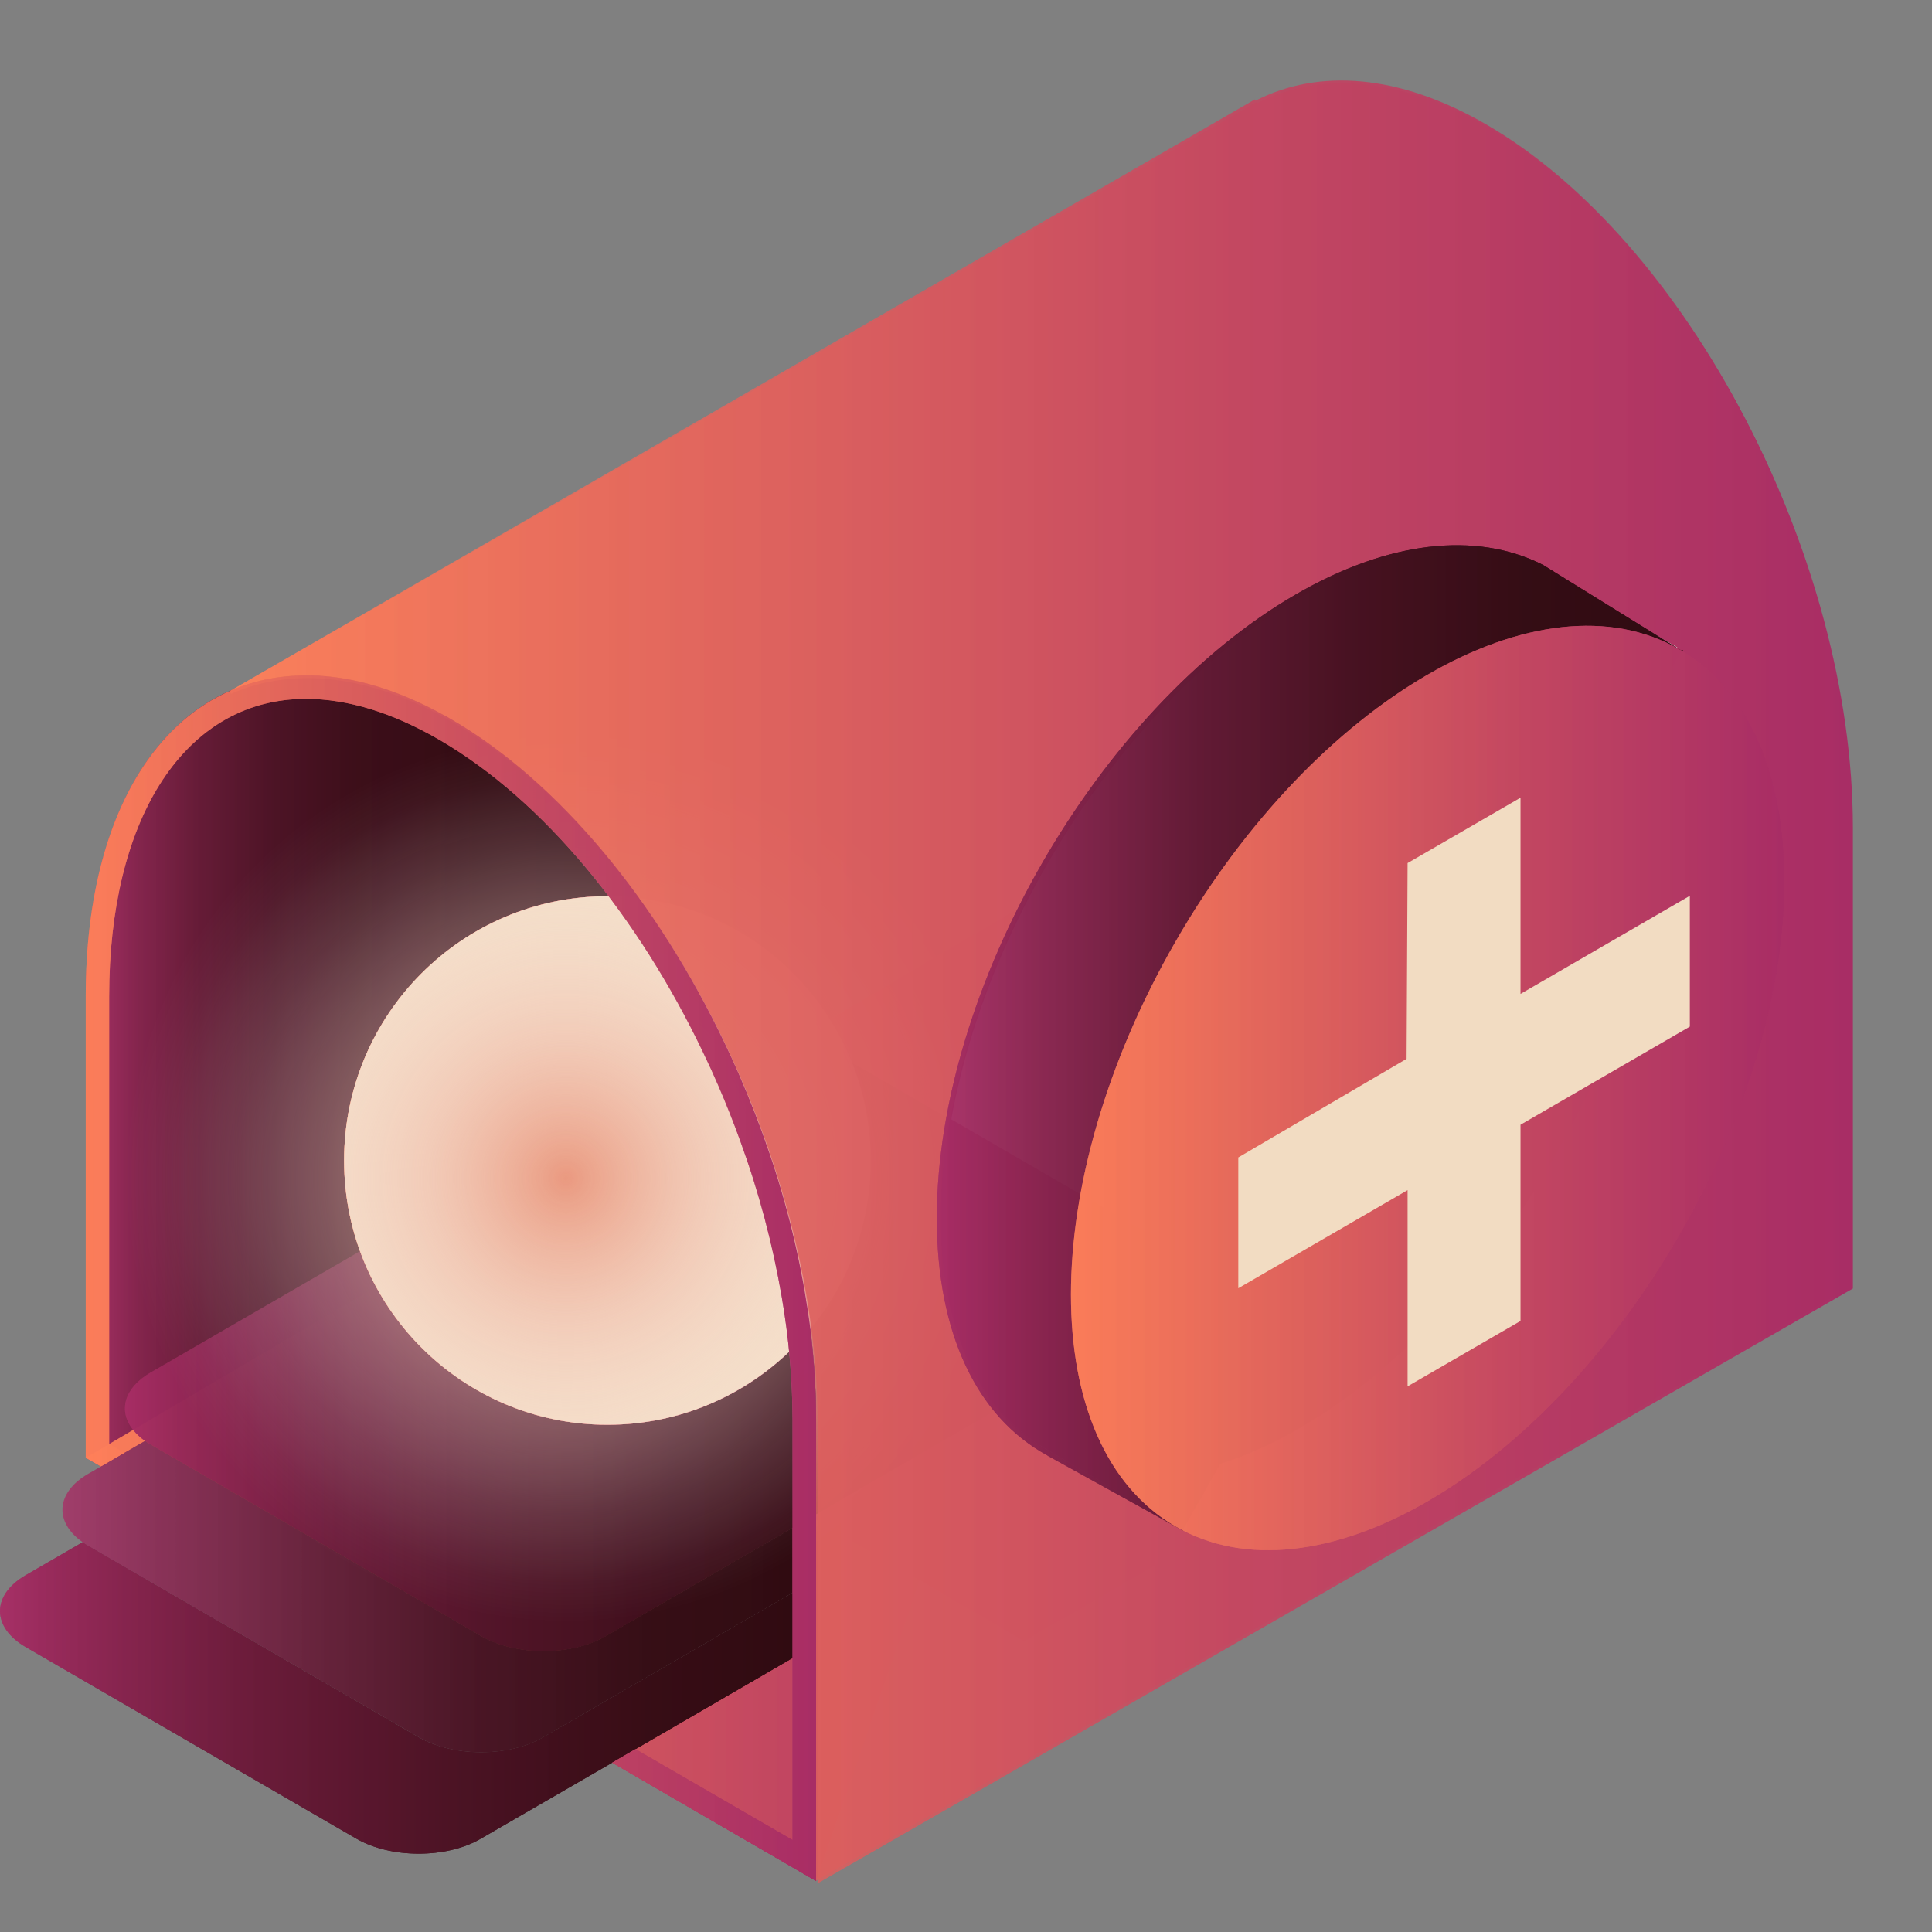 <svg width="64" height="64" viewBox="0 0 64 64" fill="none" xmlns="http://www.w3.org/2000/svg">
<rect x="0" y="0" width="64" height="64" fill="#808080" stroke="none"/>
<path d="M27.035 47.019V62.302L20.279 58.382L21.053 57.933L26.256 54.922V50.608L20.054 54.203C18.924 54.858 17.084 54.855 15.946 54.196L6.659 48.815L4.998 47.853C4.93 47.814 4.866 47.773 4.807 47.731L4.123 48.127L3.349 48.577L2.848 48.29V33.004C2.848 26.348 5.85 22.371 10.14 22.371C10.204 22.371 10.267 22.371 10.331 22.371C10.395 22.371 10.449 22.371 10.507 22.377H10.559L10.717 22.388C10.782 22.393 10.846 22.4 10.912 22.407C10.978 22.413 11.043 22.421 11.109 22.43C11.175 22.44 11.242 22.448 11.307 22.459C11.373 22.471 11.431 22.479 11.498 22.492C11.618 22.513 11.739 22.538 11.861 22.565L11.981 22.593L12.039 22.607L12.158 22.638C12.29 22.673 12.425 22.712 12.559 22.753C12.619 22.772 12.681 22.792 12.741 22.812L12.914 22.871L13.047 22.919L13.167 22.964C13.236 22.99 13.305 23.017 13.374 23.045L13.529 23.11L13.839 23.246C13.943 23.295 14.048 23.341 14.153 23.395C14.257 23.447 14.363 23.5 14.467 23.556C14.524 23.585 14.582 23.617 14.64 23.651L14.75 23.712L14.941 23.823C18.546 25.913 21.781 29.896 23.991 34.532C24.153 34.867 24.309 35.209 24.459 35.552C24.833 36.407 25.172 37.282 25.474 38.169C26.063 39.893 26.494 41.668 26.762 43.471C26.939 44.646 27.03 45.831 27.035 47.019Z" fill="url(#paint0_linear_1742_4313)"/>
<path d="M27.035 47.019V62.302L20.279 58.382L21.053 57.933L26.256 54.922V50.608L20.054 54.203C18.924 54.858 17.084 54.855 15.946 54.196L6.659 48.815L4.998 47.853C4.93 47.814 4.866 47.773 4.807 47.731L4.123 48.127L3.349 48.577L2.848 48.29V33.004C2.848 26.348 5.85 22.371 10.14 22.371C10.204 22.371 10.267 22.371 10.331 22.371C10.395 22.371 10.449 22.371 10.507 22.377H10.559L10.717 22.388C10.782 22.393 10.846 22.4 10.912 22.407C10.978 22.413 11.043 22.421 11.109 22.43C11.175 22.44 11.242 22.448 11.307 22.459C11.373 22.471 11.431 22.479 11.498 22.492C11.618 22.513 11.739 22.538 11.861 22.565L11.981 22.593L12.039 22.607L12.158 22.638C12.29 22.673 12.425 22.712 12.559 22.753C12.619 22.772 12.681 22.792 12.741 22.812L12.914 22.871L13.047 22.919L13.167 22.964C13.236 22.99 13.305 23.017 13.374 23.045L13.529 23.11L13.839 23.246C13.943 23.295 14.048 23.341 14.153 23.395C14.257 23.447 14.363 23.5 14.467 23.556C14.524 23.585 14.582 23.617 14.64 23.651L14.75 23.712L14.941 23.823C18.546 25.913 21.781 29.896 23.991 34.532C24.153 34.867 24.309 35.209 24.459 35.552C24.833 36.407 25.172 37.282 25.474 38.169C26.063 39.893 26.494 41.668 26.762 43.471C26.939 44.646 27.03 45.831 27.035 47.019Z" fill="url(#paint1_linear_1742_4313)"/>
<path d="M39.242 26.848L35.011 39.137L33.703 42.936L32.396 46.733L32.258 47.132L31.331 49.826L30.403 52.521L27.035 62.303L20.279 58.383L21.053 57.933L26.256 54.922V50.608L20.054 54.203C18.924 54.858 17.084 54.855 15.946 54.196L6.659 48.815L4.998 47.853C4.93 47.814 4.866 47.773 4.807 47.732L4.123 48.127L3.349 48.577L2.848 48.29L3.623 47.834L4.41 47.37L23.795 35.952L24.462 35.558L26.423 34.403L39.242 26.848Z" fill="url(#paint2_linear_1742_4313)"/>
<path d="M39.242 26.848L35.011 39.137L33.703 42.936L32.396 46.733L32.258 47.132L31.331 49.826L30.403 52.521L27.035 62.303L20.279 58.383L21.053 57.933L26.256 54.922V50.608L20.054 54.203C18.924 54.858 17.084 54.855 15.946 54.196L6.659 48.815L4.998 47.853C4.93 47.814 4.866 47.773 4.807 47.732L4.123 48.127L3.349 48.577L2.848 48.29L3.623 47.834L4.41 47.37L23.795 35.952L24.462 35.558L26.423 34.403L39.242 26.848Z" fill="url(#paint3_linear_1742_4313)"/>
<path d="M33.925 54.364L50.159 44.952L33.925 35.545L17.791 44.952L33.925 54.364Z" fill="#A82D65"/>
<path d="M26.255 52.766V54.923L21.053 57.942L20.278 58.392L15.914 60.916C14.783 61.571 12.943 61.567 11.805 60.908L0.857 54.564C-0.281 53.906 -0.286 52.843 0.844 52.184L2.738 51.087C2.798 51.129 2.86 51.169 2.929 51.208L13.87 57.552C15.014 58.212 16.849 58.215 17.979 57.56L18.412 57.308L19.188 56.859L26.255 52.766Z" fill="url(#paint4_linear_1742_4313)"/>
<path d="M26.255 52.766V54.923L21.053 57.942L20.278 58.392L15.914 60.916C14.783 61.571 12.943 61.567 11.805 60.908L0.857 54.564C-0.281 53.906 -0.286 52.843 0.844 52.184L2.738 51.087C2.798 51.129 2.86 51.169 2.929 51.208L13.87 57.552C15.014 58.212 16.849 58.215 17.979 57.56L18.412 57.308L19.188 56.859L26.255 52.766Z" fill="url(#paint5_linear_1742_4313)"/>
<path d="M38.485 43.525L36.592 44.621L32.671 46.894L32.257 47.133L27.034 50.159L26.255 50.609L20.053 54.204C18.923 54.859 17.084 54.856 15.945 54.197L6.659 48.816L4.997 47.854C4.93 47.815 4.866 47.773 4.807 47.732C4.658 47.63 4.524 47.507 4.409 47.367C3.911 46.744 4.102 45.984 4.981 45.472L23.302 34.861L23.419 34.794C23.603 34.688 23.798 34.601 23.999 34.533C24.784 34.281 25.621 34.235 26.428 34.399C26.814 34.473 27.185 34.609 27.528 34.8L35.014 39.138L38.476 41.146C39.61 41.804 39.616 42.869 38.485 43.525Z" fill="url(#paint6_linear_1742_4313)"/>
<path d="M38.485 43.525L36.592 44.621L32.671 46.894L32.257 47.133L27.034 50.159L26.255 50.609L20.053 54.204C18.923 54.859 17.084 54.856 15.945 54.197L6.659 48.816L4.997 47.854C4.93 47.815 4.866 47.773 4.807 47.732C4.658 47.63 4.524 47.507 4.409 47.367C3.911 46.744 4.102 45.984 4.981 45.472L23.302 34.861L23.419 34.794C23.603 34.688 23.798 34.601 23.999 34.533C24.784 34.281 25.621 34.235 26.428 34.399C26.814 34.473 27.185 34.609 27.528 34.8L35.014 39.138L38.476 41.146C39.61 41.804 39.616 42.869 38.485 43.525Z" fill="url(#paint7_linear_1742_4313)"/>
<path d="M20.122 47.197C24.939 47.197 28.845 43.278 28.845 38.444C28.845 33.609 24.939 29.689 20.122 29.689C15.305 29.689 11.399 33.609 11.399 38.444C11.399 43.278 15.305 47.197 20.122 47.197Z" fill="url(#paint8_linear_1742_4313)"/>
<path d="M20.122 47.197C24.939 47.197 28.845 43.278 28.845 38.444C28.845 33.609 24.939 29.689 20.122 29.689C15.305 29.689 11.399 33.609 11.399 38.444C11.399 43.278 15.305 47.197 20.122 47.197Z" fill="url(#paint9_linear_1742_4313)"/>
<path d="M20.122 47.197C24.939 47.197 28.845 43.278 28.845 38.444C28.845 33.609 24.939 29.689 20.122 29.689C15.305 29.689 11.399 33.609 11.399 38.444C11.399 43.278 15.305 47.197 20.122 47.197Z" fill="url(#paint10_linear_1742_4313)"/>
<path d="M20.122 47.197C24.939 47.197 28.845 43.278 28.845 38.444C28.845 33.609 24.939 29.689 20.122 29.689C15.305 29.689 11.399 33.609 11.399 38.444C11.399 43.278 15.305 47.197 20.122 47.197Z" fill="#F2DCC2"/>
<path d="M49.233 4.122C46.334 2.443 43.674 2.268 41.59 3.336L41.569 3.294L7.612 22.894C9.645 21.997 12.185 22.232 14.94 23.828C21.619 27.699 27.034 38.082 27.034 47.02V62.302L61.331 42.596V27.313C61.327 18.376 55.912 7.993 49.233 4.122Z" fill="url(#paint11_linear_1742_4313)"/>
<path d="M26.255 50.608V52.765L19.189 56.858L18.412 57.308L17.983 57.559C16.853 58.214 15.013 58.211 13.874 57.551L2.928 51.208C2.86 51.169 2.797 51.128 2.737 51.086C1.791 50.424 1.849 49.444 2.913 48.827L3.347 48.577L4.121 48.127L4.805 47.731C4.864 47.773 4.928 47.814 4.996 47.853L6.657 48.815L15.944 54.196C17.087 54.855 18.922 54.858 20.052 54.203L26.255 50.608Z" fill="url(#paint12_linear_1742_4313)"/>
<path d="M26.767 43.473C26.498 41.669 26.067 39.895 25.478 38.17C25.177 37.284 24.837 36.409 24.463 35.553C24.314 35.21 24.157 34.869 23.995 34.533C21.78 29.901 18.545 25.918 14.945 23.825L14.754 23.713L14.633 23.657C14.574 23.625 14.517 23.593 14.46 23.561C14.355 23.506 14.249 23.452 14.146 23.4L13.831 23.251L13.522 23.116L13.366 23.05C13.298 23.023 13.228 22.995 13.16 22.969L13.04 22.924L12.906 22.876L12.734 22.817C12.674 22.797 12.612 22.777 12.552 22.759C12.418 22.717 12.283 22.678 12.151 22.643L12.032 22.613L11.974 22.598L11.854 22.57C11.732 22.543 11.611 22.518 11.491 22.497C11.429 22.484 11.367 22.474 11.3 22.464C11.233 22.455 11.168 22.444 11.102 22.436C11.036 22.427 10.97 22.419 10.905 22.412C10.839 22.405 10.775 22.398 10.709 22.394L10.551 22.382H10.5C10.442 22.382 10.383 22.377 10.324 22.376C10.264 22.375 10.197 22.376 10.133 22.376C5.846 22.376 2.84 26.354 2.84 33.009V48.286L3.341 48.572L4.116 48.123L3.616 47.836V33.004C3.616 27.201 6.02 23.389 9.773 23.162C9.891 23.155 10.011 23.151 10.132 23.151C11.512 23.151 12.998 23.605 14.547 24.503C18.022 26.517 21.148 30.374 23.291 34.861C23.465 35.219 23.63 35.581 23.788 35.947C24.052 36.555 24.296 37.171 24.521 37.794C25.135 39.475 25.596 41.208 25.898 42.973C26.129 44.309 26.249 45.663 26.255 47.02V60.954L21.052 57.942L20.278 58.392L27.034 62.312V47.02C27.031 45.832 26.942 44.647 26.767 43.473Z" fill="url(#paint13_linear_1742_4313)"/>
<path style="mix-blend-mode:lighten" d="M18.746 53.695C26.814 53.695 33.354 47.131 33.354 39.035C33.354 30.938 26.814 24.375 18.746 24.375C10.679 24.375 4.139 30.938 4.139 39.035C4.139 47.131 10.679 53.695 18.746 53.695Z" fill="url(#paint14_radial_1742_4313)"/>
<path d="M49.276 4.21C46.377 2.531 43.718 2.356 41.634 3.424L41.613 3.383L7.612 22.895L7.655 22.983C9.689 22.085 12.228 22.32 14.984 23.918C21.663 27.787 27.083 38.17 27.083 47.108V62.391L61.379 42.685V27.402C61.37 18.464 55.956 8.081 49.276 4.21Z" fill="url(#paint15_linear_1742_4313)"/>
<path d="M55.588 21.488L51.055 18.838C48.943 17.769 46.101 18.007 42.983 19.816C36.458 23.597 31.17 32.792 31.17 40.353C31.17 44.225 32.56 46.914 34.79 48.112V48.118L39.059 50.633L40.334 48.381C41.258 48.085 42.146 47.688 42.983 47.196C49.508 43.415 54.796 34.221 54.796 26.659C54.805 25.6 54.684 24.544 54.437 23.514L55.588 21.488Z" fill="#A82D65"/>
<path d="M55.626 21.488L51.094 18.838C48.981 17.769 46.14 18.007 43.022 19.816C36.496 23.593 31.209 32.788 31.209 40.35C31.209 44.222 32.599 46.912 34.83 48.11V48.115L39.099 50.63L40.372 48.381C41.297 48.085 42.185 47.687 43.023 47.195C49.547 43.414 54.836 34.219 54.836 26.658C54.844 25.599 54.724 24.543 54.477 23.513L55.626 21.488Z" fill="url(#paint16_linear_1742_4313)"/>
<path d="M31.473 37.058C31.276 38.133 31.174 39.223 31.168 40.316C31.168 44.188 32.558 46.877 34.788 48.076V48.081L39.057 50.596L40.333 48.346C41.257 48.051 42.145 47.654 42.982 47.162C43.922 46.61 44.812 45.976 45.642 45.268L31.473 37.058Z" fill="#A82D65"/>
<path d="M39.176 50.696L34.72 48.231L34.697 48.214C32.334 46.928 31.033 44.136 31.033 40.348C31.033 32.756 36.368 23.49 42.915 19.697C45.963 17.93 48.876 17.581 51.115 18.714L55.705 21.556C55.769 21.594 55.742 21.491 55.705 21.556L54.583 23.534C54.822 24.558 54.938 25.606 54.93 26.657C54.93 34.249 49.6 43.515 43.048 47.309C42.218 47.796 41.338 48.192 40.423 48.49L39.174 50.689C39.158 50.728 39.196 50.709 39.176 50.696Z" fill="url(#paint17_linear_1742_4313)"/>
<path d="M39.176 50.696L34.72 48.231L34.697 48.214C32.334 46.928 31.033 44.136 31.033 40.348C31.033 32.756 36.368 23.49 42.915 19.697C45.963 17.93 48.876 17.581 51.115 18.714L55.705 21.556C55.769 21.594 55.742 21.491 55.705 21.556L54.583 23.534C54.822 24.558 54.938 25.606 54.93 26.657C54.93 34.249 49.6 43.515 43.048 47.309C42.218 47.796 41.338 48.192 40.423 48.49L39.174 50.689C39.158 50.728 39.196 50.709 39.176 50.696Z" fill="url(#paint18_linear_1742_4313)"/>
<path d="M55.646 40.882C60.259 32.862 60.259 24.193 55.645 21.519C51.031 18.846 43.551 23.18 38.937 31.2C34.323 39.22 34.323 47.889 38.937 50.562C43.551 53.236 51.032 48.902 55.646 40.882Z" fill="url(#paint19_linear_1742_4313)"/>
<path d="M55.646 40.882C60.259 32.862 60.259 24.193 55.645 21.519C51.031 18.846 43.551 23.18 38.937 31.2C34.323 39.22 34.323 47.889 38.937 50.562C43.551 53.236 51.032 48.902 55.646 40.882Z" fill="url(#paint20_linear_1742_4313)"/>
<path d="M46.628 28.591L50.369 26.425V32.925L55.978 29.675V34.008L50.369 37.258V43.759L46.628 45.925V39.425L41.02 42.675V38.342L46.595 35.075L46.628 28.591Z" fill="#F2DCC2"/>
<path d="M26.767 43.473C26.498 41.669 26.067 39.895 25.478 38.17C25.177 37.284 24.837 36.409 24.463 35.553C24.314 35.21 24.157 34.869 23.995 34.533C21.78 29.901 18.545 25.918 14.945 23.825L14.754 23.713L14.633 23.657C14.574 23.625 14.517 23.593 14.46 23.561C14.355 23.506 14.249 23.452 14.146 23.4L13.831 23.251L13.522 23.116L13.366 23.05C13.298 23.023 13.228 22.995 13.16 22.969L13.04 22.924L12.906 22.876L12.734 22.817C12.674 22.797 12.612 22.777 12.552 22.759C12.418 22.717 12.283 22.678 12.151 22.643L12.032 22.613L11.974 22.598L11.854 22.57C11.732 22.543 11.611 22.518 11.491 22.497C11.429 22.484 11.367 22.474 11.3 22.464C11.233 22.455 11.168 22.444 11.102 22.436C11.036 22.427 10.97 22.419 10.905 22.412C10.839 22.405 10.775 22.398 10.709 22.394L10.551 22.382H10.5C10.442 22.382 10.383 22.377 10.324 22.376C10.264 22.375 10.197 22.376 10.133 22.376C5.846 22.376 2.84 26.354 2.84 33.009V48.286L3.341 48.572L4.116 48.123L3.616 47.836V33.004C3.616 27.201 6.02 23.389 9.773 23.162C9.891 23.155 10.011 23.151 10.132 23.151C11.512 23.151 12.998 23.605 14.547 24.503C18.022 26.517 21.148 30.374 23.291 34.861C23.465 35.219 23.63 35.581 23.788 35.947C24.052 36.555 24.296 37.171 24.521 37.794C25.135 39.475 25.596 41.208 25.898 42.973C26.129 44.309 26.249 45.663 26.255 47.02V60.954L21.052 57.942L20.278 58.392L27.034 62.312V47.02C27.031 45.832 26.942 44.647 26.767 43.473Z" fill="url(#paint21_linear_1742_4313)"/>
<defs>
<linearGradient id="paint0_linear_1742_4313" x1="2.848" y1="42.336" x2="27.035" y2="42.336" gradientUnits="userSpaceOnUse">
<stop stop-color="#A82D65" stop-opacity="0.8"/>
<stop offset="0.14" stop-color="#88244E" stop-opacity="0.85"/>
<stop offset="0.35" stop-color="#611934" stop-opacity="0.92"/>
<stop offset="0.57" stop-color="#461120" stop-opacity="0.96"/>
<stop offset="0.78" stop-color="#350D15" stop-opacity="0.99"/>
<stop offset="1" stop-color="#300B11"/>
</linearGradient>
<linearGradient id="paint1_linear_1742_4313" x1="2.848" y1="42.336" x2="27.035" y2="42.336" gradientUnits="userSpaceOnUse">
<stop stop-color="#A72D64" stop-opacity="0.8"/>
<stop offset="0.07" stop-color="#82224A" stop-opacity="0.86"/>
<stop offset="0.15" stop-color="#641A35" stop-opacity="0.91"/>
<stop offset="0.25" stop-color="#4C1325" stop-opacity="0.95"/>
<stop offset="0.37" stop-color="#3C0E19" stop-opacity="0.98"/>
<stop offset="0.54" stop-color="#330C13"/>
<stop offset="1" stop-color="#300B11"/>
</linearGradient>
<linearGradient id="paint2_linear_1742_4313" x1="2.848" y1="44.575" x2="39.242" y2="44.575" gradientUnits="userSpaceOnUse">
<stop stop-color="#FF8059" stop-opacity="0.8"/>
<stop offset="0.62" stop-color="#C44861" stop-opacity="0.93"/>
<stop offset="1" stop-color="#A82D65"/>
</linearGradient>
<linearGradient id="paint3_linear_1742_4313" x1="2.848" y1="44.575" x2="39.242" y2="44.575" gradientUnits="userSpaceOnUse">
<stop stop-color="#FF8059" stop-opacity="0.8"/>
<stop offset="0.62" stop-color="#C44861" stop-opacity="0.93"/>
<stop offset="1" stop-color="#A82D65"/>
</linearGradient>
<linearGradient id="paint4_linear_1742_4313" x1="0" y1="56.246" x2="26.258" y2="56.246" gradientUnits="userSpaceOnUse">
<stop stop-color="#A72D64" stop-opacity="0.8"/>
<stop offset="0.07" stop-color="#82224A" stop-opacity="0.86"/>
<stop offset="0.15" stop-color="#641A35" stop-opacity="0.91"/>
<stop offset="0.25" stop-color="#4C1325" stop-opacity="0.95"/>
<stop offset="0.37" stop-color="#3C0E19" stop-opacity="0.98"/>
<stop offset="0.54" stop-color="#330C13"/>
<stop offset="1" stop-color="#300B11"/>
</linearGradient>
<linearGradient id="paint5_linear_1742_4313" x1="0" y1="56.246" x2="26.258" y2="56.246" gradientUnits="userSpaceOnUse">
<stop stop-color="#A82D65" stop-opacity="0.8"/>
<stop offset="0.03" stop-color="#A22B61" stop-opacity="0.81"/>
<stop offset="0.31" stop-color="#711D3E" stop-opacity="0.89"/>
<stop offset="0.57" stop-color="#4D1325" stop-opacity="0.95"/>
<stop offset="0.81" stop-color="#380D16" stop-opacity="0.99"/>
<stop offset="1" stop-color="#300B11"/>
</linearGradient>
<linearGradient id="paint6_linear_1742_4313" x1="4.14" y1="44.498" x2="39.33" y2="44.498" gradientUnits="userSpaceOnUse">
<stop stop-color="#A72D64" stop-opacity="0.8"/>
<stop offset="0.07" stop-color="#82224A" stop-opacity="0.86"/>
<stop offset="0.15" stop-color="#641A35" stop-opacity="0.91"/>
<stop offset="0.25" stop-color="#4C1325" stop-opacity="0.95"/>
<stop offset="0.37" stop-color="#3C0E19" stop-opacity="0.98"/>
<stop offset="0.54" stop-color="#330C13"/>
<stop offset="1" stop-color="#300B11"/>
</linearGradient>
<linearGradient id="paint7_linear_1742_4313" x1="4.14" y1="44.498" x2="39.33" y2="44.498" gradientUnits="userSpaceOnUse">
<stop stop-color="#A82D65" stop-opacity="0.8"/>
<stop offset="0.05" stop-color="#972859" stop-opacity="0.83"/>
<stop offset="0.19" stop-color="#711E3F" stop-opacity="0.89"/>
<stop offset="0.34" stop-color="#54152A" stop-opacity="0.94"/>
<stop offset="0.5" stop-color="#400F1C" stop-opacity="0.97"/>
<stop offset="0.7" stop-color="#340C14" stop-opacity="0.99"/>
<stop offset="1" stop-color="#300B11"/>
</linearGradient>
<linearGradient id="paint8_linear_1742_4313" x1="11.399" y1="38.444" x2="28.845" y2="38.444" gradientUnits="userSpaceOnUse">
<stop stop-color="#FF8059" stop-opacity="0.8"/>
<stop offset="0.61" stop-color="#C54961" stop-opacity="0.93"/>
<stop offset="1" stop-color="#A82D65"/>
</linearGradient>
<linearGradient id="paint9_linear_1742_4313" x1="11.399" y1="38.444" x2="28.845" y2="38.444" gradientUnits="userSpaceOnUse">
<stop stop-color="#FF8059" stop-opacity="0.8"/>
<stop offset="0.61" stop-color="#C54961" stop-opacity="0.93"/>
<stop offset="1" stop-color="#A82D65"/>
</linearGradient>
<linearGradient id="paint10_linear_1742_4313" x1="11.399" y1="38.444" x2="28.845" y2="38.444" gradientUnits="userSpaceOnUse">
<stop stop-color="#FF8059" stop-opacity="0.8"/>
<stop offset="0.61" stop-color="#C54961" stop-opacity="0.93"/>
<stop offset="1" stop-color="#A82D65"/>
</linearGradient>
<linearGradient id="paint11_linear_1742_4313" x1="7.612" y1="32.485" x2="61.327" y2="32.485" gradientUnits="userSpaceOnUse">
<stop stop-color="#FF8059" stop-opacity="0.8"/>
<stop offset="0.62" stop-color="#C44861" stop-opacity="0.93"/>
<stop offset="1" stop-color="#A82D65"/>
</linearGradient>
<linearGradient id="paint12_linear_1742_4313" x1="2.069" y1="52.89" x2="26.258" y2="52.89" gradientUnits="userSpaceOnUse">
<stop stop-color="#A82D65" stop-opacity="0.8"/>
<stop offset="0.13" stop-color="#8B2551" stop-opacity="0.85"/>
<stop offset="0.35" stop-color="#641A35" stop-opacity="0.91"/>
<stop offset="0.57" stop-color="#471121" stop-opacity="0.96"/>
<stop offset="0.79" stop-color="#360D15" stop-opacity="0.99"/>
<stop offset="1" stop-color="#300B11"/>
</linearGradient>
<linearGradient id="paint13_linear_1742_4313" x1="2.847" y1="42.337" x2="27.034" y2="42.337" gradientUnits="userSpaceOnUse">
<stop stop-color="#FF8059" stop-opacity="0.8"/>
<stop offset="0.62" stop-color="#C44861" stop-opacity="0.93"/>
<stop offset="1" stop-color="#A82D65"/>
</linearGradient>
<radialGradient id="paint14_radial_1742_4313" cx="0" cy="0" r="1" gradientUnits="userSpaceOnUse" gradientTransform="translate(18.746 39.035) scale(14.607 14.66)">
<stop stop-color="#EA9980"/>
<stop offset="0.05" stop-color="#EBA088" stop-opacity="0.94"/>
<stop offset="0.32" stop-color="#F2C1B2" stop-opacity="0.61"/>
<stop offset="0.55" stop-color="#F8DCD3" stop-opacity="0.35"/>
<stop offset="0.75" stop-color="#FCEFEB" stop-opacity="0.16"/>
<stop offset="0.91" stop-color="#FEFBFA" stop-opacity="0.04"/>
<stop offset="1" stop-color="white" stop-opacity="0"/>
</radialGradient>
<linearGradient id="paint15_linear_1742_4313" x1="7.612" y1="32.573" x2="61.37" y2="32.573" gradientUnits="userSpaceOnUse">
<stop stop-color="#FF8059" stop-opacity="0.8"/>
<stop offset="0.62" stop-color="#C44861" stop-opacity="0.93"/>
<stop offset="1" stop-color="#A82D65"/>
</linearGradient>
<linearGradient id="paint16_linear_1742_4313" x1="68.124" y1="10.351" x2="36.844" y2="38.995" gradientUnits="userSpaceOnUse">
<stop stop-color="white"/>
<stop offset="1" stop-color="white"/>
</linearGradient>
<linearGradient id="paint17_linear_1742_4313" x1="31.033" y1="34.386" x2="55.744" y2="34.386" gradientUnits="userSpaceOnUse">
<stop stop-color="#A82D65" stop-opacity="0.8"/>
<stop offset="0.14" stop-color="#88244E" stop-opacity="0.85"/>
<stop offset="0.35" stop-color="#611934" stop-opacity="0.92"/>
<stop offset="0.57" stop-color="#461120" stop-opacity="0.96"/>
<stop offset="0.78" stop-color="#350D15" stop-opacity="0.99"/>
<stop offset="1" stop-color="#300B11"/>
</linearGradient>
<linearGradient id="paint18_linear_1742_4313" x1="31.033" y1="34.386" x2="55.744" y2="34.386" gradientUnits="userSpaceOnUse">
<stop stop-color="#A82D65" stop-opacity="0.8"/>
<stop offset="0.14" stop-color="#88244E" stop-opacity="0.85"/>
<stop offset="0.35" stop-color="#611934" stop-opacity="0.92"/>
<stop offset="0.57" stop-color="#461120" stop-opacity="0.96"/>
<stop offset="0.78" stop-color="#350D15" stop-opacity="0.99"/>
<stop offset="1" stop-color="#300B11"/>
</linearGradient>
<linearGradient id="paint19_linear_1742_4313" x1="35.476" y1="36.042" x2="59.105" y2="36.042" gradientUnits="userSpaceOnUse">
<stop stop-color="#FF8059" stop-opacity="0.8"/>
<stop offset="0.62" stop-color="#C44861" stop-opacity="0.93"/>
<stop offset="1" stop-color="#A82D65"/>
</linearGradient>
<linearGradient id="paint20_linear_1742_4313" x1="35.476" y1="36.042" x2="59.105" y2="36.042" gradientUnits="userSpaceOnUse">
<stop stop-color="#FF8059" stop-opacity="0.8"/>
<stop offset="0.62" stop-color="#C44861" stop-opacity="0.93"/>
<stop offset="1" stop-color="#A82D65"/>
</linearGradient>
<linearGradient id="paint21_linear_1742_4313" x1="2.847" y1="42.337" x2="27.034" y2="42.337" gradientUnits="userSpaceOnUse">
<stop stop-color="#FF8059" stop-opacity="0.8"/>
<stop offset="0.62" stop-color="#C44861" stop-opacity="0.93"/>
<stop offset="1" stop-color="#A82D65"/>
</linearGradient>
</defs>
</svg>
